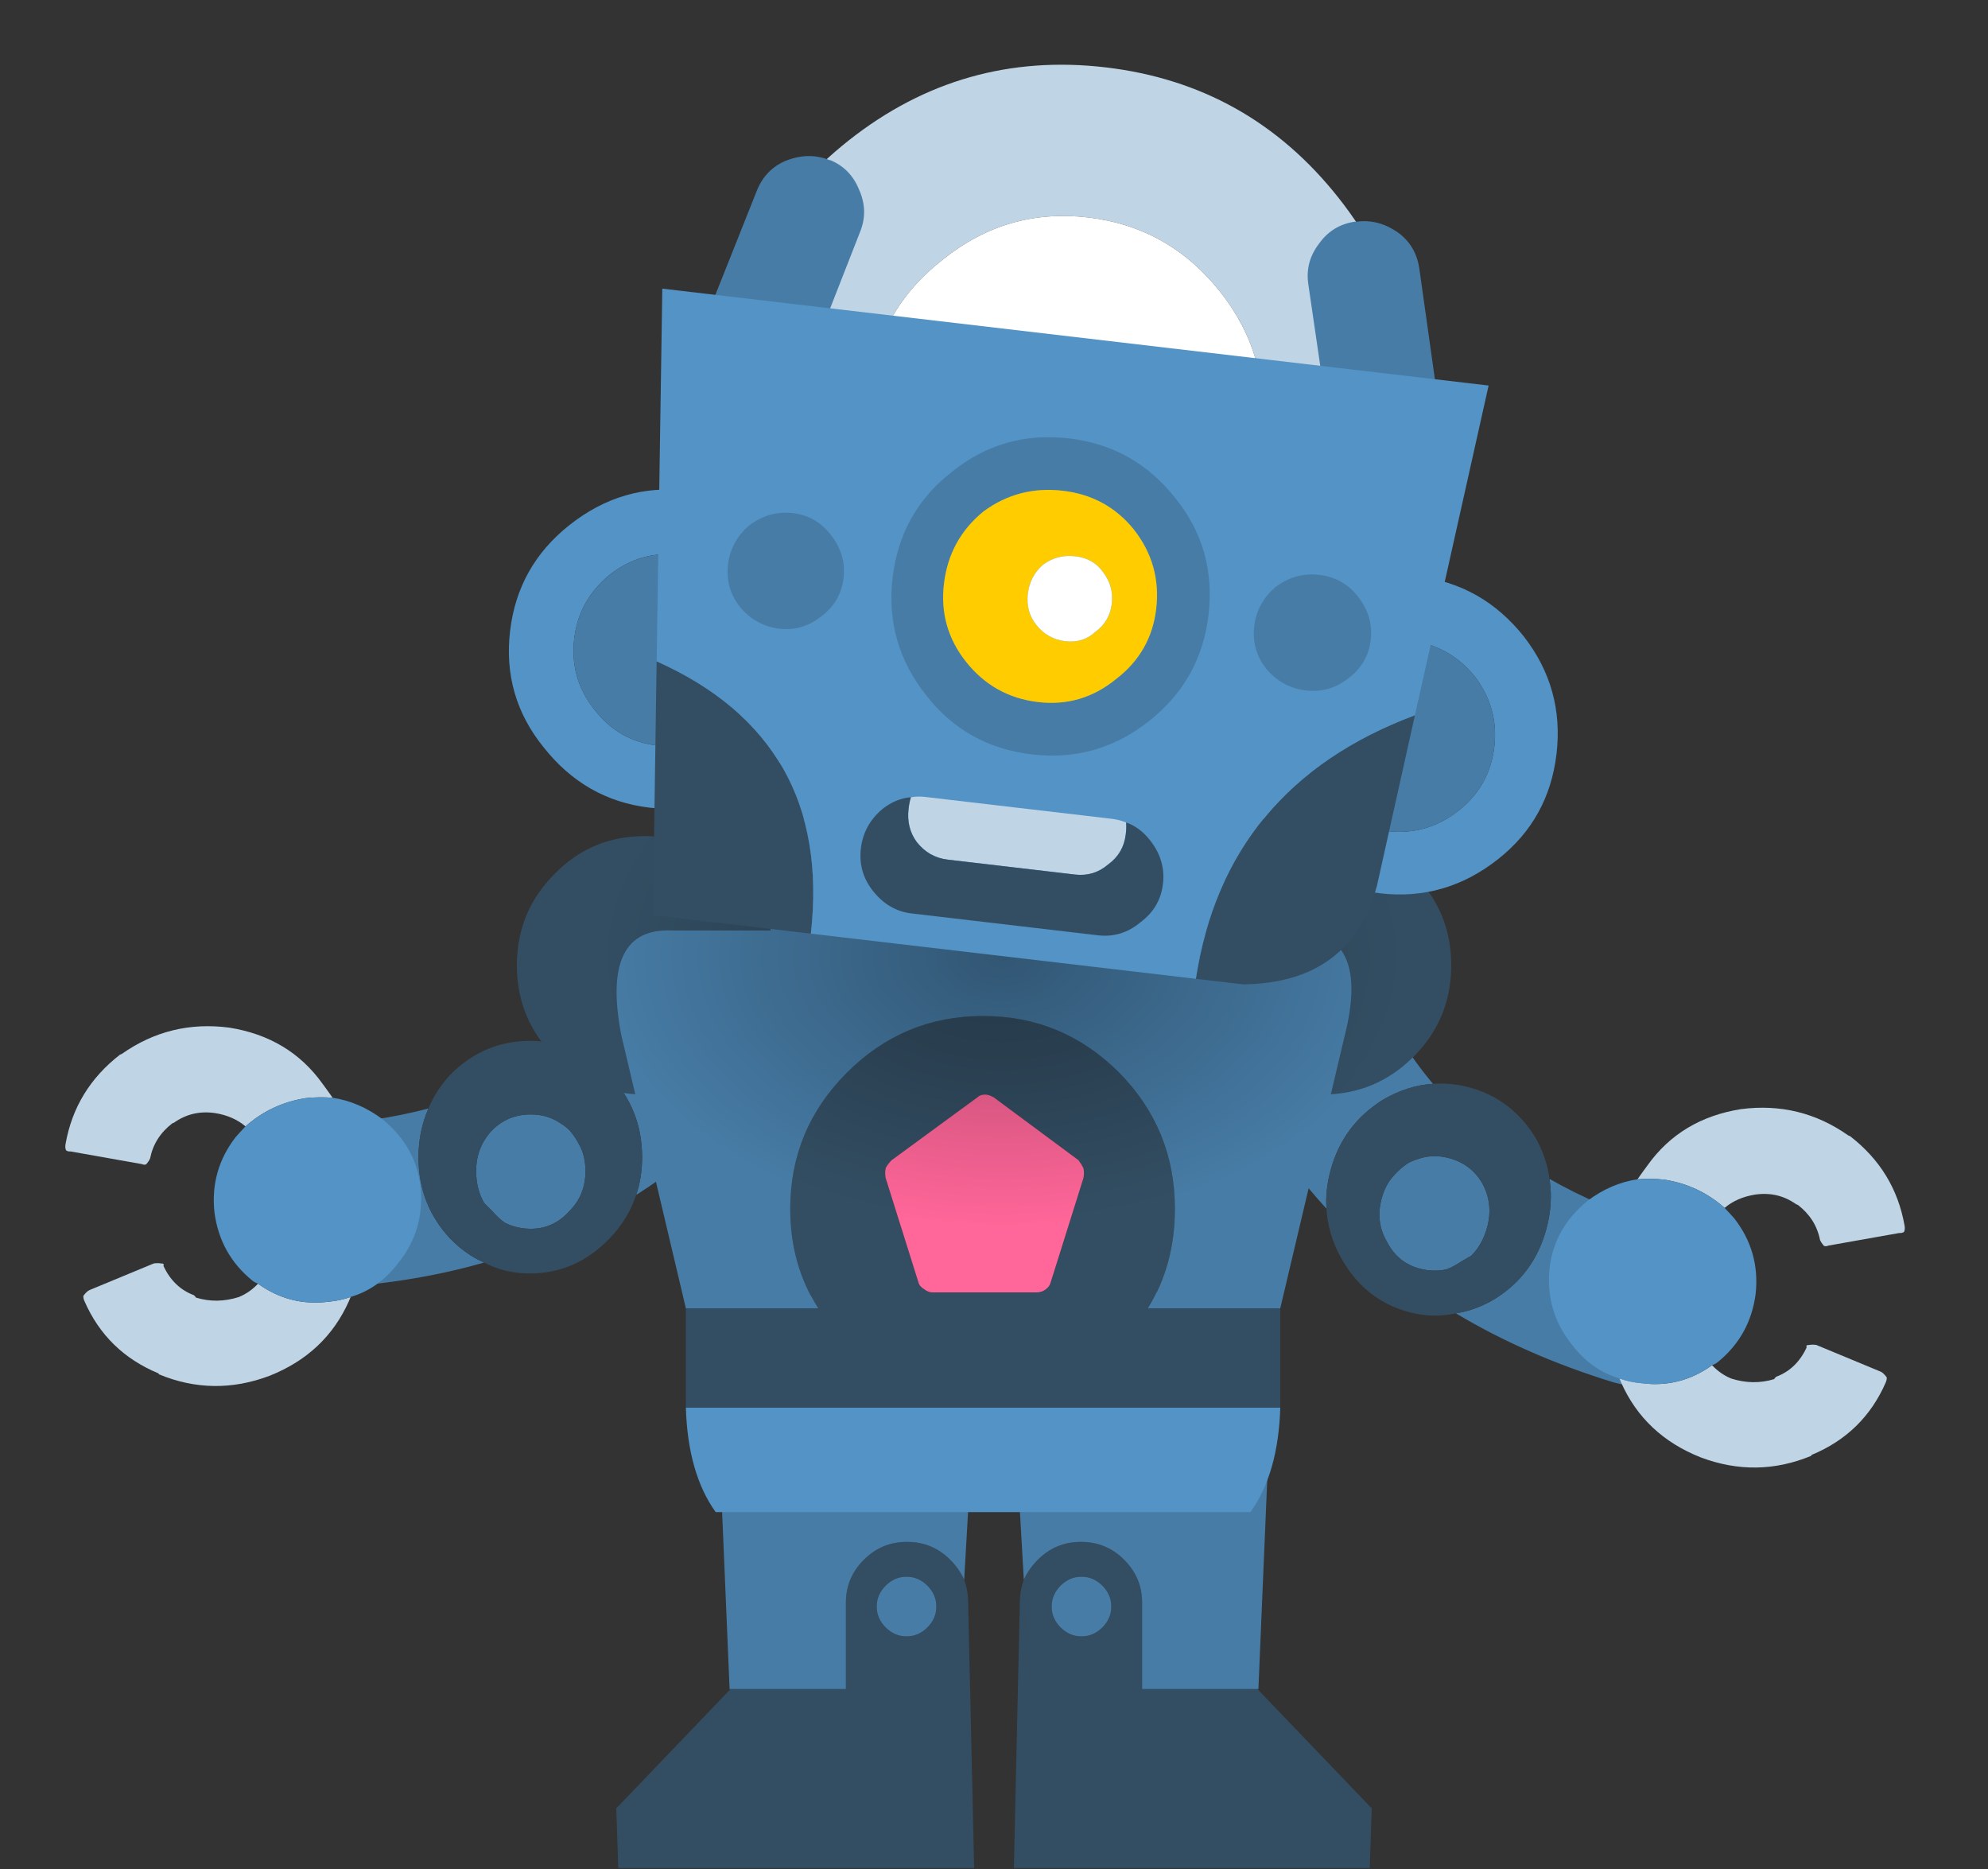<svg width="100" height="94" viewBox="0 0 100 94" fill="none" xmlns="http://www.w3.org/2000/svg">
<rect x="0" y="0" width="100" height="94" fill="#333333" stroke="none"/>
<path d="M69 90.95L63.25 84.95H57.45V80.6C57.45 79.767 57.15 79.05 56.55 78.45C55.95 77.85 55.233 77.55 54.4 77.55H54.35C53.517 77.55 52.8 77.85 52.2 78.45C51.9 78.75 51.667 79.083 51.5 79.45C51.367 79.817 51.3 80.2 51.3 80.6L51 93.95H68.9L69 90.95ZM54.4 79.3C54.8 79.3 55.15 79.45 55.45 79.75C55.75 80.05 55.9 80.4 55.9 80.8C55.9 81.2 55.75 81.55 55.45 81.85C55.15 82.15 54.8 82.3 54.4 82.3C54 82.3 53.65 82.15 53.35 81.85C53.05 81.55 52.9 81.2 52.9 80.8C52.9 80.4 53.05 80.05 53.35 79.75C53.65 79.45 54 79.3 54.4 79.3Z" fill="#334E63"/>
<path d="M55.45 79.75C55.15 79.45 54.8 79.3 54.4 79.3C54 79.3 53.65 79.45 53.35 79.75C53.05 80.05 52.9 80.4 52.9 80.8C52.9 81.2 53.05 81.55 53.35 81.85C53.65 82.15 54 82.3 54.4 82.3C54.8 82.3 55.15 82.15 55.45 81.85C55.75 81.55 55.9 81.2 55.9 80.8C55.9 80.4 55.75 80.05 55.45 79.75ZM63.9 70.75C63.9 69.15 63.267 67.783 62 66.65C60.767 65.517 59.25 64.95 57.45 64.95C55.683 64.95 54.167 65.517 52.9 66.65C51.633 67.783 51 69.15 51 70.75L51.5 79.45C51.667 79.083 51.9 78.75 52.2 78.45C52.8 77.85 53.517 77.55 54.35 77.55H54.4C55.233 77.55 55.95 77.85 56.55 78.45C57.15 79.05 57.45 79.767 57.45 80.6V84.95H63.25H63.3L63.9 70.75Z" fill="#477CA6"/>
<path d="M31 90.95L36.75 84.95H42.55V80.6C42.55 79.767 42.85 79.05 43.45 78.45C44.05 77.85 44.767 77.55 45.6 77.55H45.65C46.483 77.55 47.2 77.85 47.8 78.45C48.1 78.75 48.333 79.083 48.5 79.45C48.633 79.817 48.7 80.2 48.7 80.6L49 93.95H31.1L31 90.95ZM45.6 79.3C45.2 79.3 44.85 79.45 44.55 79.75C44.25 80.05 44.1 80.4 44.1 80.8C44.1 81.2 44.25 81.55 44.55 81.85C44.85 82.15 45.2 82.3 45.6 82.3C46 82.3 46.35 82.15 46.65 81.85C46.95 81.55 47.1 81.2 47.1 80.8C47.1 80.4 46.95 80.05 46.65 79.75C46.35 79.45 46 79.3 45.6 79.3Z" fill="#334E63"/>
<path d="M44.55 79.75C44.85 79.45 45.2 79.3 45.6 79.3C46 79.3 46.35 79.45 46.65 79.75C46.95 80.05 47.1 80.4 47.1 80.8C47.1 81.2 46.95 81.55 46.65 81.85C46.35 82.15 46 82.3 45.6 82.3C45.2 82.3 44.85 82.15 44.55 81.85C44.25 81.55 44.1 81.2 44.1 80.8C44.1 80.4 44.25 80.05 44.55 79.75ZM36.1 70.75C36.1 69.15 36.733 67.783 38 66.65C39.233 65.517 40.75 64.95 42.55 64.95C44.317 64.95 45.833 65.517 47.1 66.65C48.367 67.783 49 69.15 49 70.75L48.5 79.45C48.333 79.083 48.1 78.75 47.8 78.45C47.2 77.85 46.483 77.55 45.65 77.55H45.6C44.767 77.55 44.05 77.85 43.45 78.45C42.85 79.05 42.55 79.767 42.55 80.6V84.95H36.75H36.7L36.1 70.75Z" fill="#477CA6"/>
<path d="M77.792 61.787C78.018 60.944 78.068 60.112 77.943 59.291C79.625 60.253 81.483 61.044 83.519 61.665C84.541 61.973 85.309 62.645 85.826 63.68C86.327 64.643 86.415 65.667 86.089 66.753C85.764 67.839 85.111 68.665 84.131 69.231C83.137 69.724 82.129 69.816 81.107 69.507C78.206 68.611 75.581 67.459 73.233 66.052C73.898 65.953 74.549 65.713 75.186 65.333C76.509 64.514 77.378 63.332 77.792 61.787ZM66.926 58.875C66.748 59.54 66.68 60.177 66.724 60.788C64.264 58.122 62.368 54.957 61.038 51.293C60.635 50.219 60.661 49.156 61.116 48.104C61.57 47.053 62.298 46.333 63.299 45.946C64.317 45.494 65.336 45.491 66.355 45.937C67.334 46.406 68.028 47.161 68.439 48.203C69.338 50.581 70.551 52.683 72.081 54.511C71.237 54.562 70.408 54.823 69.594 55.293C68.229 56.136 67.34 57.329 66.926 58.875ZM70.801 58.516C70.964 58.421 71.139 58.347 71.326 58.294C71.822 58.116 72.344 58.101 72.891 58.248C73.632 58.446 74.191 58.872 74.568 59.525C74.936 60.21 75.017 60.939 74.81 61.712C74.655 62.292 74.388 62.772 74.01 63.154C73.846 63.248 73.683 63.343 73.52 63.437C73.225 63.634 72.964 63.771 72.736 63.848C72.298 63.938 71.854 63.922 71.403 63.801C70.663 63.603 70.112 63.145 69.752 62.428C69.375 61.774 69.29 61.061 69.497 60.289C69.627 59.806 69.836 59.413 70.124 59.111C70.322 58.888 70.547 58.689 70.801 58.516Z" fill="#477CA6"/>
<path d="M73.233 66.052C72.463 66.225 71.675 66.204 70.869 65.988C69.388 65.591 68.251 64.683 67.458 63.262C67.02 62.476 66.775 61.651 66.724 60.788C66.68 60.177 66.748 59.54 66.926 58.875C67.34 57.33 68.229 56.136 69.594 55.294C70.408 54.823 71.237 54.562 72.081 54.511C72.68 54.464 73.285 54.523 73.897 54.687C75.378 55.084 76.52 55.976 77.321 57.364C77.652 58.002 77.86 58.645 77.944 59.291C78.068 60.112 78.018 60.944 77.792 61.787C77.378 63.332 76.509 64.514 75.186 65.333C74.549 65.713 73.898 65.953 73.233 66.052ZM71.326 58.294C71.139 58.347 70.964 58.421 70.801 58.516C70.547 58.689 70.322 58.888 70.124 59.111C69.836 59.413 69.627 59.806 69.498 60.289C69.29 61.062 69.376 61.774 69.753 62.428C70.112 63.145 70.663 63.603 71.403 63.802C71.854 63.922 72.298 63.938 72.737 63.848C72.964 63.771 73.225 63.634 73.52 63.437C73.683 63.343 73.846 63.248 74.01 63.154C74.388 62.772 74.655 62.292 74.81 61.712C75.017 60.94 74.936 60.21 74.568 59.525C74.191 58.872 73.632 58.446 72.891 58.248C72.344 58.101 71.822 58.116 71.326 58.294Z" fill="#334E63"/>
<path d="M21.051 58.2C21.051 57.328 21.217 56.511 21.551 55.75C19.678 56.244 17.678 56.528 15.551 56.6C14.484 56.633 13.568 57.083 12.801 57.95C12.068 58.75 11.718 59.716 11.751 60.85C11.784 61.983 12.201 62.95 13.001 63.749C13.834 64.483 14.784 64.833 15.851 64.799C18.885 64.685 21.718 64.251 24.351 63.499C23.734 63.232 23.168 62.832 22.651 62.3C21.584 61.166 21.051 59.8 21.051 58.2ZM32.3 58.2C32.3 58.888 32.2 59.521 32 60.1C35.066 58.161 37.716 55.595 39.95 52.4C40.617 51.467 40.867 50.433 40.7 49.3C40.533 48.167 40.017 47.283 39.15 46.65C38.283 45.95 37.3 45.683 36.2 45.85C35.133 46.05 34.267 46.6 33.6 47.5C32.117 49.564 30.401 51.281 28.45 52.65C29.252 52.918 29.985 53.385 30.65 54.05C31.75 55.217 32.3 56.6 32.3 58.2ZM28.65 56.85C28.517 56.716 28.367 56.6 28.2 56.5C27.767 56.2 27.267 56.05 26.7 56.05C25.934 56.05 25.284 56.316 24.75 56.85C24.217 57.416 23.951 58.1 23.951 58.9C23.951 59.5 24.084 60.033 24.351 60.5C24.484 60.633 24.617 60.766 24.75 60.9C24.984 61.166 25.201 61.366 25.401 61.5C25.8 61.7 26.234 61.8 26.7 61.8C27.467 61.8 28.117 61.5 28.65 60.9C29.184 60.366 29.45 59.7 29.45 58.9C29.45 58.4 29.35 57.966 29.15 57.6C29.017 57.333 28.85 57.083 28.65 56.85Z" fill="#477CA6"/>
<path d="M24.351 63.499C25.05 63.866 25.817 64.049 26.651 64.049C28.184 64.049 29.517 63.466 30.65 62.3C31.277 61.654 31.727 60.92 32 60.1C32.2 59.521 32.3 58.888 32.3 58.2C32.3 56.6 31.75 55.216 30.65 54.05C29.985 53.385 29.252 52.918 28.45 52.65C27.884 52.45 27.284 52.35 26.651 52.35C25.117 52.35 23.784 52.916 22.651 54.05C22.165 54.581 21.799 55.147 21.551 55.75C21.217 56.511 21.051 57.328 21.051 58.2C21.051 59.8 21.584 61.166 22.651 62.3C23.168 62.832 23.734 63.232 24.351 63.499ZM28.2 56.5C28.367 56.6 28.517 56.716 28.65 56.85C28.85 57.083 29.017 57.333 29.15 57.6C29.35 57.966 29.45 58.4 29.45 58.9C29.45 59.7 29.184 60.366 28.65 60.9C28.117 61.5 27.467 61.8 26.701 61.8C26.234 61.8 25.8 61.7 25.401 61.5C25.201 61.366 24.984 61.166 24.75 60.9C24.617 60.766 24.484 60.633 24.351 60.5C24.084 60.033 23.951 59.5 23.951 58.9C23.951 58.1 24.217 57.416 24.75 56.85C25.284 56.316 25.934 56.05 26.701 56.05C27.267 56.05 27.767 56.2 28.2 56.5Z" fill="#334E63"/>
<path d="M37.05 53.15C38.35 51.883 39 50.35 39 48.55C39 46.75 38.35 45.217 37.05 43.95C35.783 42.683 34.25 42.05 32.45 42.05C30.65 42.05 29.133 42.683 27.9 43.95C26.633 45.217 26 46.75 26 48.55C26 50.35 26.633 51.883 27.9 53.15C29.133 54.417 30.65 55.05 32.45 55.05C34.25 55.05 35.783 54.417 37.05 53.15ZM71.1 53.15C72.367 51.883 73 50.35 73 48.55C73 46.75 72.367 45.217 71.1 43.95C69.833 42.683 68.3 42.05 66.5 42.05C64.7 42.05 63.183 42.683 61.95 43.95C60.65 45.217 60 46.75 60 48.55C60 50.35 60.65 51.883 61.95 53.15C63.183 54.417 64.7 55.05 66.5 55.05C68.3 55.05 69.833 54.417 71.1 53.15Z" fill="#334E63"/>
<path d="M62.9 76.05C63.833 74.75 64.333 73 64.4 70.8H34.5C34.567 73 35.067 74.75 36 76.05H62.9Z" fill="#5393C5"/>
<path d="M57.75 65.8C58.65 64.333 59.1 62.667 59.1 60.8C59.1 58.133 58.167 55.85 56.3 53.95C54.4 52.05 52.117 51.1 49.45 51.1C46.783 51.1 44.5 52.05 42.6 53.95C40.7 55.85 39.75 58.133 39.75 60.8C39.75 62.667 40.217 64.333 41.15 65.8H34.5V70.8H64.4V65.8H57.75ZM54.5 59.25L52.85 64.5C52.817 64.633 52.733 64.75 52.6 64.85C52.467 64.95 52.317 65 52.15 65H46.9C46.767 65 46.633 64.95 46.5 64.85C46.333 64.75 46.233 64.633 46.2 64.5L44.55 59.25C44.517 59.083 44.517 58.917 44.55 58.75C44.617 58.617 44.717 58.483 44.85 58.35L49.15 55.2C49.25 55.1 49.383 55.05 49.55 55.05C49.683 55.05 49.833 55.1 50 55.2L54.25 58.35C54.35 58.483 54.433 58.617 54.5 58.75C54.533 58.917 54.533 59.083 54.5 59.25Z" fill="#334E63"/>
<path d="M52.85 64.5L54.5 59.25C54.534 59.083 54.534 58.917 54.5 58.75C54.434 58.617 54.35 58.483 54.25 58.35L50 55.2C49.834 55.1 49.684 55.05 49.55 55.05C49.384 55.05 49.25 55.1 49.15 55.2L44.85 58.35C44.717 58.483 44.617 58.617 44.55 58.75C44.517 58.917 44.517 59.083 44.55 59.25L46.2 64.5C46.234 64.633 46.334 64.75 46.5 64.85C46.634 64.95 46.767 65 46.9 65H52.15C52.317 65 52.467 64.95 52.6 64.85C52.734 64.75 52.817 64.633 52.85 64.5Z" fill="#FF6699"/>
<path d="M67.65 52.05C68.484 48.717 67.734 46.967 65.4 46.8H60.05C60.05 46.733 60.05 46.65 60.05 46.55C60.084 46.383 60.1 46.217 60.1 46.05C60.1 43.55 59.084 41.4 57.05 39.6C54.95 37.9 52.434 37.05 49.5 37.05C46.567 37.05 44.05 37.9 41.95 39.6C39.917 41.4 38.9 43.55 38.9 46.05C38.9 46.217 38.917 46.383 38.95 46.55C38.95 46.65 38.967 46.733 39 46.8H33.85C31.417 46.667 30.55 48.417 31.25 52.05L34.5 65.8H41.15C40.217 64.333 39.75 62.667 39.75 60.8C39.75 58.133 40.7 55.85 42.6 53.95C44.5 52.05 46.783 51.1 49.45 51.1C52.117 51.1 54.4 52.05 56.3 53.95C58.167 55.85 59.1 58.133 59.1 60.8C59.1 62.667 58.65 64.333 57.75 65.8H64.4L67.65 52.05Z" fill="#477CA6"/>
<path d="M90.878 67.767C90.842 67.68 90.877 67.64 90.982 67.647C91.1 67.624 91.227 67.623 91.363 67.643L94.596 68.984C94.688 69.022 94.792 69.119 94.908 69.275C94.913 69.35 94.897 69.433 94.858 69.525C94.113 71.237 92.869 72.453 91.126 73.174L91.107 73.22C89.278 73.977 87.427 74.004 85.553 73.299C83.662 72.551 82.326 71.293 81.543 69.525L81.462 69.329C81.811 69.454 82.175 69.533 82.555 69.566C83.854 69.737 85.043 69.436 86.122 68.663C86.395 68.957 86.718 69.181 87.089 69.335C87.823 69.567 88.541 69.576 89.243 69.362C89.255 69.331 89.29 69.291 89.346 69.243C90.031 68.985 90.541 68.493 90.878 67.767ZM82.368 59.312C82.53 59.08 82.7 58.844 82.878 58.604C83.993 57.045 85.556 56.106 87.565 55.784C89.549 55.524 91.352 55.965 92.972 57.106C93.002 57.118 93.033 57.131 93.064 57.144C94.566 58.308 95.479 59.805 95.802 61.635C95.826 61.753 95.818 61.858 95.78 61.951C95.724 61.999 95.643 62.02 95.538 62.013L91.973 62.646C91.886 62.682 91.812 62.687 91.75 62.661C91.653 62.549 91.586 62.449 91.55 62.362C91.41 61.654 91.04 61.068 90.439 60.602C90.408 60.59 90.377 60.577 90.347 60.564C89.733 60.129 89.042 59.969 88.273 60.083C87.665 60.182 87.158 60.404 86.751 60.751C85.885 59.983 84.873 59.509 83.714 59.329C83.26 59.28 82.811 59.274 82.368 59.312Z" fill="#BFD4E5"/>
<path d="M79.078 67.637C78.194 66.549 77.814 65.291 77.937 63.862C78.078 62.478 78.721 61.319 79.866 60.386C80.647 59.803 81.481 59.445 82.368 59.312C82.811 59.274 83.26 59.28 83.714 59.329C84.873 59.509 85.885 59.983 86.751 60.751C86.915 60.922 87.077 61.097 87.236 61.277C88.108 62.396 88.466 63.663 88.312 65.079C88.127 66.482 87.491 67.625 86.403 68.509C86.317 68.575 86.224 68.626 86.122 68.664C85.043 69.436 83.854 69.737 82.555 69.566C82.175 69.533 81.811 69.454 81.462 69.329C80.526 69.055 79.731 68.491 79.078 67.637Z" fill="#5393C5"/>
<path d="M64.645 38.55C60.725 35.95 55.977 34.65 50.4 34.65C44.822 34.65 40.024 35.95 36.004 38.55C32.085 41.217 30.125 44.4 30.125 48.1C30.125 51.8 32.085 54.95 36.004 57.55C40.024 60.217 44.822 61.55 50.4 61.55C55.977 61.55 60.725 60.217 64.645 57.55C68.664 54.95 70.674 51.8 70.674 48.1C70.674 44.4 68.664 41.217 64.645 38.55Z" fill="url(#paint0_radial_19_19663)"/>
<path d="M64.446 34.528C68.252 31.551 70.437 27.663 70.999 22.862C71.562 18.062 70.339 13.757 67.329 9.947C64.318 6.137 60.413 3.951 55.613 3.388C50.812 2.825 46.507 4.049 42.697 7.059C38.888 10.069 36.701 13.974 36.138 18.775C35.575 23.575 36.801 27.864 39.815 31.64C42.821 35.483 46.725 37.686 51.525 38.249C56.326 38.812 60.633 37.572 64.446 34.528ZM63.451 21.977C63.133 24.692 61.901 26.897 59.756 28.592C57.573 30.316 55.125 31.019 52.41 30.701C49.695 30.382 47.492 29.134 45.801 26.956C44.073 24.806 43.368 22.374 43.687 19.66C44.005 16.945 45.253 14.742 47.432 13.051C49.581 11.323 52.013 10.618 54.728 10.936C57.442 11.254 59.662 12.505 61.386 14.687C63.081 16.832 63.77 19.262 63.451 21.977Z" fill="#BFD4E5"/>
<path d="M59.756 28.592C61.901 26.897 63.133 24.692 63.451 21.977C63.769 19.262 63.081 16.832 61.386 14.687C59.662 12.505 57.442 11.254 54.727 10.936C52.013 10.618 49.581 11.323 47.432 13.051C45.253 14.742 44.005 16.945 43.687 19.66C43.368 22.374 44.073 24.806 45.801 26.956C47.492 29.134 49.695 30.382 52.41 30.701C55.125 31.019 57.573 30.316 59.756 28.592Z" fill="white"/>
<path d="M39.505 8.094C38.833 8.384 38.355 8.882 38.072 9.587L34.931 17.475C34.648 18.18 34.647 18.902 34.929 19.64C35.286 20.319 35.817 20.801 36.522 21.085L36.572 21.091C37.277 21.375 37.98 21.39 38.681 21.137C39.393 20.784 39.892 20.255 40.176 19.55L43.266 11.656C43.55 10.951 43.532 10.244 43.212 9.536C42.926 8.831 42.447 8.338 41.775 8.058L41.725 8.052C41.02 7.768 40.28 7.782 39.505 8.094Z" fill="#477CA6"/>
<path d="M71.393 13.494C71.28 12.743 70.93 12.148 70.344 11.71C69.662 11.227 68.945 11.043 68.194 11.156L68.144 11.15C67.392 11.263 66.796 11.63 66.354 12.249C65.879 12.865 65.698 13.548 65.811 14.3L67.041 22.7C67.155 23.452 67.517 24.082 68.129 24.59C68.752 24.998 69.44 25.146 70.191 25.033L70.241 25.039C70.959 24.922 71.571 24.574 72.075 23.995C72.521 23.343 72.687 22.641 72.574 21.889L71.393 13.494Z" fill="#477CA6"/>
<path d="M28.649 26.404C26.91 27.778 25.913 29.557 25.657 31.742C25.401 33.927 25.961 35.873 27.339 37.578C28.741 39.353 30.519 40.367 32.671 40.62C34.856 40.876 36.836 40.302 38.611 38.9C40.313 37.555 41.292 35.791 41.548 33.606C41.804 31.421 41.262 29.461 39.922 27.726C38.519 25.951 36.725 24.935 34.54 24.679C32.388 24.426 30.424 25.002 28.649 26.404ZM29.879 35.661C29.061 34.625 28.729 33.445 28.885 32.121C29.036 30.83 29.631 29.758 30.671 28.907C31.707 28.089 32.87 27.755 34.161 27.907C35.519 28.066 36.606 28.663 37.425 29.699C38.239 30.768 38.571 31.948 38.419 33.239C38.264 34.563 37.669 35.634 36.633 36.453C35.593 37.304 34.395 37.65 33.038 37.491C31.746 37.34 30.694 36.729 29.879 35.661ZM65.397 30.713C63.658 32.087 62.661 33.866 62.405 36.051C62.149 38.236 62.709 40.181 64.087 41.887C65.49 43.662 67.267 44.676 69.419 44.928C71.604 45.184 73.584 44.611 75.36 43.208C77.061 41.864 78.04 40.099 78.296 37.914C78.552 35.729 78.01 33.77 76.67 32.035C75.267 30.26 73.473 29.244 71.288 28.988C69.136 28.735 67.172 29.311 65.397 30.713ZM67.419 33.216C68.455 32.398 69.618 32.064 70.909 32.215C72.234 32.371 73.322 32.968 74.173 34.008C74.987 35.077 75.319 36.256 75.168 37.548C75.012 38.872 74.417 39.943 73.381 40.761C72.308 41.609 71.11 41.955 69.786 41.8C68.495 41.648 67.442 41.038 66.627 39.969C65.776 38.93 65.428 37.748 65.583 36.424C65.735 35.133 66.347 34.063 67.419 33.216Z" fill="#5393C5"/>
<path d="M28.885 32.121C28.73 33.445 29.061 34.625 29.879 35.661C30.694 36.73 31.747 37.34 33.038 37.491C34.395 37.65 35.594 37.304 36.633 36.453C37.669 35.634 38.264 34.563 38.419 33.239C38.571 31.948 38.239 30.768 37.425 29.699C36.607 28.663 35.519 28.066 34.161 27.907C32.87 27.755 31.707 28.089 30.671 28.907C29.632 29.758 29.036 30.83 28.885 32.121ZM70.91 32.215C69.619 32.064 68.455 32.398 67.419 33.216C66.347 34.063 65.735 35.133 65.583 36.424C65.428 37.748 65.776 38.93 66.628 39.97C67.442 41.038 68.495 41.648 69.786 41.8C71.11 41.955 72.309 41.609 73.381 40.761C74.417 39.943 75.013 38.872 75.168 37.548C75.319 36.257 74.988 35.077 74.173 34.008C73.322 32.968 72.234 32.371 70.91 32.215Z" fill="#477CA6"/>
<path d="M32.842 46.026L40.788 46.958C41.516 40.465 38.93 35.9 33.03 33.261L32.842 46.026ZM62.539 49.508C66.135 49.46 68.376 47.81 69.261 44.557L71.174 35.972C64.821 38.348 61.148 42.767 60.155 49.229L62.539 49.508Z" fill="#334E63"/>
<path d="M71.174 35.972L74.88 19.39L33.315 14.517L33.03 33.261C38.93 35.9 41.516 40.465 40.788 46.958L60.155 49.229C61.148 42.767 64.821 38.348 71.174 35.972Z" fill="#5393C5"/>
<path d="M57.798 36.266C59.537 34.892 60.534 33.113 60.791 30.928C61.051 28.71 60.492 26.748 59.114 25.043C57.741 23.305 55.962 22.307 53.777 22.051C51.559 21.791 49.597 22.35 47.891 23.727C46.157 25.067 45.16 26.847 44.899 29.065C44.643 31.25 45.202 33.212 46.575 34.95C47.916 36.685 49.695 37.682 51.913 37.942C54.098 38.198 56.06 37.64 57.798 36.266ZM58.159 30.62C57.988 32.076 57.312 33.256 56.133 34.158C54.982 35.097 53.679 35.481 52.222 35.31C50.732 35.136 49.52 34.456 48.584 33.273C47.678 32.126 47.311 30.824 47.482 29.368C47.656 27.878 48.319 26.663 49.469 25.724C50.645 24.855 51.978 24.508 53.468 24.683C54.925 24.854 56.108 25.496 57.018 26.61C57.953 27.793 58.333 29.13 58.159 30.62Z" fill="#477CA6"/>
<path d="M56.133 34.158C57.313 33.256 57.988 32.076 58.159 30.62C58.334 29.13 57.953 27.793 57.018 26.61C56.108 25.496 54.925 24.854 53.468 24.683C51.978 24.508 50.646 24.855 49.47 25.724C48.319 26.664 47.657 27.878 47.482 29.368C47.311 30.825 47.679 32.126 48.585 33.273C49.52 34.456 50.732 35.136 52.222 35.31C53.679 35.481 54.982 35.097 56.133 34.158ZM55.924 30.358C55.854 30.954 55.581 31.425 55.104 31.772C54.689 32.159 54.184 32.318 53.588 32.248C52.992 32.179 52.504 31.903 52.124 31.422C51.774 30.979 51.633 30.459 51.703 29.863C51.773 29.267 52.032 28.777 52.479 28.393C52.956 28.046 53.493 27.908 54.089 27.978C54.685 28.048 55.141 28.302 55.459 28.742C55.839 29.223 55.994 29.762 55.924 30.358Z" fill="#FFCC00"/>
<path d="M55.104 31.772C55.581 31.425 55.854 30.953 55.924 30.358C55.994 29.762 55.839 29.223 55.459 28.742C55.141 28.302 54.684 28.047 54.089 27.978C53.493 27.908 52.956 28.046 52.479 28.393C52.031 28.777 51.773 29.267 51.703 29.863C51.633 30.459 51.773 30.979 52.124 31.422C52.504 31.903 52.992 32.178 53.588 32.248C54.184 32.318 54.689 32.159 55.104 31.772Z" fill="white"/>
<path d="M56.633 41.919C56.656 41.72 56.661 41.536 56.647 41.367C56.423 41.273 56.179 41.211 55.914 41.18L46.528 40.08C46.296 40.052 46.061 40.058 45.821 40.097C45.769 40.259 45.731 40.439 45.708 40.638L45.702 40.687C45.628 41.316 45.764 41.869 46.111 42.346C46.52 42.864 47.039 43.16 47.669 43.234L54.075 43.985C54.704 44.059 55.261 43.889 55.745 43.476C56.259 43.1 56.553 42.597 56.627 41.968L56.633 41.919Z" fill="#BFD4E5"/>
<path d="M58.5 44.453C58.593 43.659 58.377 42.929 57.851 42.263C57.5 41.819 57.099 41.52 56.647 41.367C56.661 41.536 56.656 41.72 56.633 41.919L56.627 41.968C56.553 42.597 56.259 43.1 55.745 43.476C55.261 43.889 54.704 44.059 54.075 43.985L47.669 43.234C47.039 43.16 46.52 42.864 46.111 42.346C45.764 41.869 45.628 41.316 45.702 40.687L45.708 40.638C45.731 40.439 45.769 40.259 45.821 40.097C45.313 40.138 44.837 40.334 44.393 40.685C43.76 41.215 43.398 41.877 43.304 42.672C43.211 43.466 43.413 44.178 43.91 44.807C44.436 45.472 45.08 45.85 45.841 45.939L55.227 47.04C56.021 47.133 56.735 46.915 57.368 46.385C58.029 45.892 58.407 45.248 58.5 44.453Z" fill="#334E63"/>
<path d="M67.817 34.118C68.479 33.625 68.857 32.981 68.95 32.187C69.043 31.392 68.827 30.662 68.301 29.996C67.804 29.367 67.158 29.006 66.364 28.913C65.569 28.82 64.841 29.02 64.179 29.513C63.546 30.043 63.183 30.705 63.09 31.5C62.997 32.294 63.199 33.006 63.696 33.635C64.225 34.267 64.888 34.63 65.682 34.724C66.477 34.817 67.189 34.615 67.817 34.118Z" fill="#477CA6"/>
<path d="M41.299 31.009C41.961 30.516 42.338 29.872 42.431 29.078C42.525 28.283 42.308 27.553 41.782 26.887C41.285 26.258 40.656 25.899 39.895 25.81C39.1 25.717 38.372 25.917 37.71 26.41C37.077 26.939 36.715 27.602 36.621 28.396C36.528 29.191 36.73 29.902 37.227 30.531C37.757 31.164 38.419 31.527 39.214 31.62C39.975 31.709 40.67 31.506 41.299 31.009Z" fill="#477CA6"/>
<path d="M8.222 63.667C8.258 63.58 8.223 63.54 8.118 63.547C8 63.524 7.873 63.523 7.737 63.543L4.504 64.883C4.412 64.922 4.308 65.019 4.192 65.175C4.187 65.249 4.203 65.333 4.242 65.425C4.987 67.137 6.231 68.353 7.974 69.074L7.993 69.12C9.822 69.877 11.674 69.903 13.547 69.199C15.438 68.451 16.774 67.193 17.557 65.425L17.638 65.229C17.289 65.354 16.925 65.433 16.545 65.466C15.246 65.637 14.057 65.336 12.978 64.563C12.705 64.857 12.383 65.081 12.011 65.235C11.277 65.467 10.559 65.476 9.857 65.262C9.845 65.231 9.81 65.191 9.754 65.142C9.07 64.885 8.559 64.393 8.222 63.667ZM16.732 55.212C16.57 54.98 16.4 54.744 16.222 54.504C15.107 52.945 13.544 52.005 11.535 51.684C9.551 51.424 7.749 51.865 6.129 53.005C6.098 53.018 6.067 53.031 6.036 53.044C4.534 54.208 3.621 55.705 3.298 57.535C3.274 57.653 3.282 57.758 3.32 57.851C3.377 57.899 3.457 57.92 3.562 57.913L7.127 58.546C7.214 58.582 7.288 58.587 7.35 58.561C7.447 58.449 7.514 58.349 7.55 58.262C7.69 57.554 8.06 56.968 8.661 56.502C8.692 56.489 8.723 56.477 8.753 56.464C9.367 56.029 10.058 55.869 10.827 55.983C11.435 56.082 11.942 56.304 12.349 56.651C13.215 55.883 14.227 55.409 15.386 55.229C15.84 55.18 16.289 55.174 16.732 55.212Z" fill="#BFD4E5"/>
<path d="M20.022 63.537C20.906 62.449 21.286 61.191 21.163 59.762C21.022 58.377 20.379 57.219 19.235 56.286C18.453 55.703 17.619 55.345 16.733 55.212C16.289 55.174 15.84 55.18 15.386 55.229C14.227 55.409 13.215 55.883 12.349 56.651C12.185 56.822 12.023 56.997 11.864 57.177C10.993 58.296 10.634 59.563 10.788 60.979C10.973 62.382 11.609 63.525 12.697 64.409C12.783 64.475 12.877 64.526 12.978 64.564C14.057 65.336 15.246 65.637 16.546 65.466C16.925 65.433 17.289 65.354 17.638 65.229C18.574 64.955 19.369 64.391 20.022 63.537Z" fill="#5393C5"/>
<defs>
<radialGradient id="paint0_radial_19_19663" cx="0" cy="0" r="1" gradientUnits="userSpaceOnUse" gradientTransform="translate(50.4 48.1) scale(20.482 13.588)">
<stop stop-opacity="0.302"/>
<stop offset="1" stop-opacity="0"/>
</radialGradient>
</defs>
</svg>
